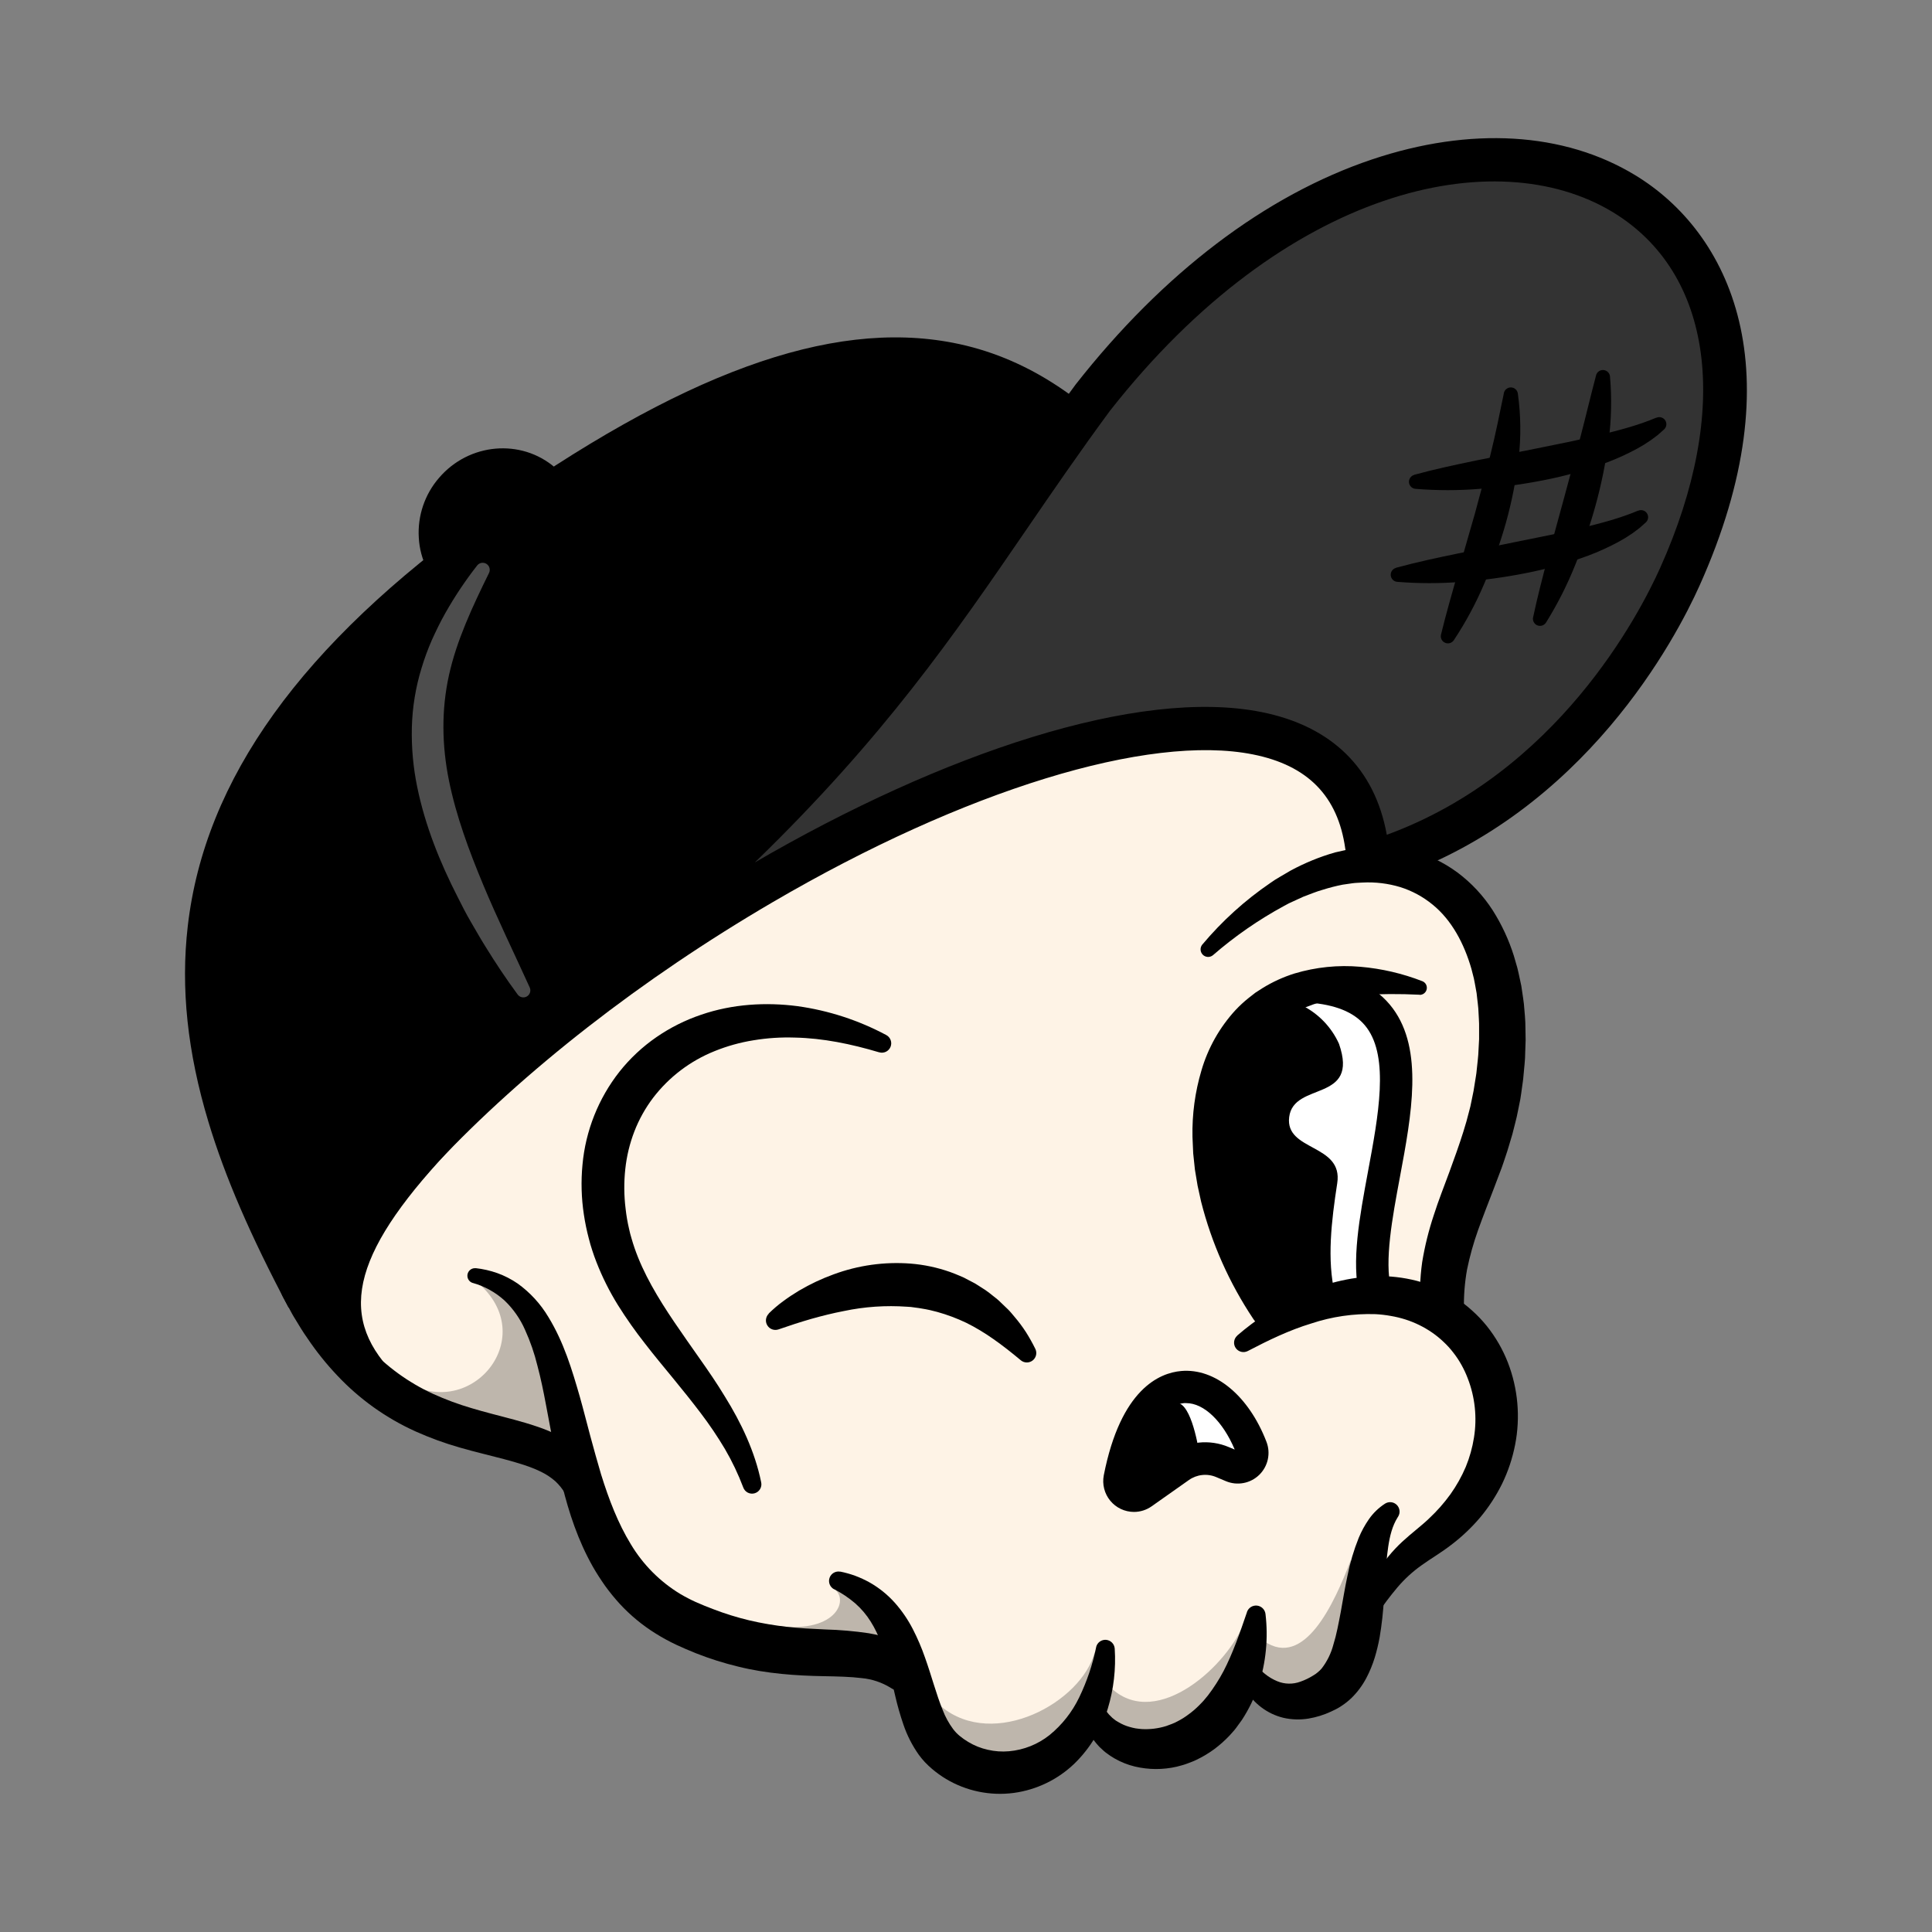 <svg width="128" height="128" viewBox="0 0 128 128" fill="none" xmlns="http://www.w3.org/2000/svg">
<rect x="0" y="0" width="128" height="128" fill="#808080" stroke="none"/>
<g clip-path="url(#clip0_506_205)">
<path d="M30.517 38.264C28.859 36.833 28.707 34.3 30.176 32.588C31.644 30.876 34.179 30.64 35.838 32.062" fill="black"/>
<path d="M30.517 39.695C30.175 39.695 29.845 39.572 29.585 39.349C29.042 38.885 28.599 38.315 28.283 37.674C27.967 37.033 27.784 36.335 27.746 35.621C27.658 34.175 28.141 32.751 29.09 31.656C31.07 29.346 34.515 29.042 36.769 30.976C36.912 31.098 37.029 31.247 37.114 31.415C37.199 31.583 37.251 31.766 37.265 31.953C37.279 32.141 37.257 32.329 37.198 32.508C37.14 32.686 37.047 32.852 36.924 32.995C36.802 33.137 36.653 33.255 36.485 33.34C36.317 33.425 36.134 33.476 35.947 33.49C35.759 33.504 35.571 33.482 35.392 33.423C35.214 33.365 35.048 33.272 34.905 33.149C33.85 32.242 32.222 32.409 31.261 33.52C30.798 34.052 30.562 34.744 30.603 35.448C30.62 35.779 30.704 36.102 30.849 36.4C30.994 36.697 31.199 36.962 31.449 37.178C31.671 37.368 31.829 37.622 31.902 37.905C31.976 38.188 31.96 38.486 31.859 38.761C31.758 39.035 31.575 39.271 31.335 39.438C31.095 39.605 30.809 39.695 30.517 39.695V39.695Z" fill="black"/>
<path d="M19.184 73.395C19.184 73.395 14.114 93.073 37.823 96.507C43.938 110.818 51.582 108.893 59.988 109.262C63.173 120.514 68.888 116.97 71.398 114.641C77.302 115.258 78.849 115.966 82.49 111.754C87.624 113.505 90.259 111.716 90.706 104.659C95.179 103.407 104.524 95.065 95.876 86.77C95.628 81.005 105.966 60.776 93.837 57.646C92.894 52.029 84.941 42.977 69.879 44.027C54.818 45.077 19.184 73.395 19.184 73.395Z" fill="#FEF3E6"/>
<path d="M82.409 48.743C75.254 23.593 60.763 15.975 32.65 35.262C8.361 51.929 9.939 78.241 25.397 90.219C22.199 86.232 24.131 81.733 31.61 74.299C42.031 63.919 61.808 50.594 82.409 48.743Z" fill="black"/>
<path d="M55.668 104.122C56.005 104.19 56.336 104.283 56.659 104.4C56.989 104.523 57.31 104.672 57.618 104.843C58.246 105.2 58.811 105.657 59.292 106.196C59.763 106.729 60.164 107.319 60.487 107.952C60.796 108.554 61.062 109.176 61.283 109.815C61.722 111.045 62.033 112.258 62.448 113.274C62.622 113.734 62.858 114.167 63.151 114.562C63.215 114.648 63.285 114.723 63.353 114.798C63.389 114.832 63.421 114.87 63.459 114.902C63.496 114.934 63.529 114.966 63.577 115.006C63.757 115.155 63.948 115.29 64.149 115.408C64.55 115.651 64.988 115.826 65.446 115.927C65.907 116.034 66.381 116.067 66.852 116.025C67.833 115.938 68.766 115.565 69.536 114.952C70.368 114.272 71.04 113.417 71.504 112.448C72.013 111.394 72.388 110.281 72.622 109.135V109.124C72.656 108.978 72.741 108.85 72.862 108.762C72.983 108.674 73.131 108.632 73.28 108.644C73.429 108.656 73.569 108.722 73.674 108.828C73.779 108.934 73.842 109.075 73.853 109.224C73.94 110.565 73.785 111.911 73.395 113.197C72.98 114.574 72.224 115.824 71.196 116.83C70.095 117.895 68.683 118.58 67.165 118.786C65.609 118.992 64.029 118.667 62.681 117.864C62.347 117.663 62.031 117.434 61.734 117.181C61.661 117.12 61.582 117.049 61.504 116.974C61.425 116.898 61.351 116.823 61.278 116.748C61.136 116.595 61.003 116.435 60.879 116.267C60.441 115.649 60.095 114.971 59.852 114.253C59.636 113.623 59.453 112.982 59.305 112.333C59.155 111.716 59.028 111.119 58.883 110.544C58.598 109.394 58.255 108.333 57.688 107.437C57.407 106.985 57.061 106.577 56.661 106.226C56.235 105.861 55.768 105.547 55.269 105.292H55.257C55.125 105.222 55.022 105.107 54.968 104.968C54.914 104.829 54.911 104.675 54.961 104.534C55.01 104.393 55.109 104.275 55.238 104.2C55.367 104.126 55.519 104.1 55.666 104.128L55.668 104.122Z" fill="black"/>
<path d="M73.012 112.861C73.074 112.997 73.146 113.129 73.227 113.254C73.262 113.316 73.301 113.376 73.343 113.433C73.391 113.487 73.432 113.541 73.475 113.593C73.52 113.644 73.569 113.692 73.62 113.737C73.665 113.788 73.715 113.833 73.77 113.872C73.826 113.911 73.874 113.954 73.926 113.993L74.105 114.099C74.335 114.237 74.582 114.343 74.84 114.414C74.965 114.457 75.103 114.478 75.234 114.508C75.301 114.52 75.368 114.529 75.436 114.534C75.503 114.545 75.571 114.552 75.64 114.555C76.191 114.586 76.743 114.518 77.269 114.353C77.398 114.297 77.532 114.263 77.659 114.208C77.787 114.153 77.919 114.101 78.039 114.029C78.29 113.9 78.53 113.748 78.754 113.576C78.992 113.404 79.215 113.213 79.422 113.006C79.524 112.897 79.635 112.797 79.735 112.682C79.835 112.568 79.928 112.446 80.032 112.324C80.419 111.817 80.765 111.279 81.064 110.714C81.676 109.535 82.137 108.21 82.613 106.815V106.804C82.659 106.668 82.749 106.551 82.87 106.473C82.991 106.395 83.135 106.361 83.278 106.375C83.421 106.39 83.554 106.453 83.657 106.553C83.759 106.654 83.825 106.786 83.842 106.929C84.032 108.525 83.875 110.143 83.382 111.673C83.113 112.477 82.742 113.242 82.278 113.952C82.151 114.131 82.021 114.31 81.888 114.489C81.756 114.668 81.6 114.823 81.456 114.99C81.147 115.316 80.81 115.615 80.45 115.884C80.081 116.155 79.688 116.391 79.275 116.589C79.069 116.693 78.847 116.768 78.633 116.85C78.418 116.932 78.189 116.986 77.965 117.047C77.049 117.258 76.096 117.254 75.182 117.036C74.72 116.924 74.276 116.748 73.863 116.514C73.655 116.396 73.455 116.264 73.266 116.117C73.171 116.043 73.08 115.963 72.994 115.879C72.902 115.801 72.816 115.715 72.738 115.623C72.411 115.266 72.154 114.85 71.981 114.398C71.819 113.956 71.75 113.485 71.779 113.015C71.786 112.883 71.834 112.757 71.918 112.655C72.001 112.553 72.115 112.481 72.243 112.448C72.371 112.416 72.506 112.426 72.628 112.476C72.75 112.526 72.852 112.614 72.921 112.727L73.012 112.861Z" fill="black"/>
<path opacity="0.25" d="M89.492 103.366C88.373 106.312 86.398 110.56 83.751 108.732C82.484 111.006 82.499 111.752 82.499 111.752C82.499 111.752 88.08 114.92 89.534 110.335C90.989 105.75 89.492 103.366 89.492 103.366Z" fill="black"/>
<path opacity="0.25" d="M82.484 107.392C81.366 110.337 76.706 114.587 73.686 111.902C72.418 114.176 73.135 114.662 73.135 114.662C73.135 114.662 80.359 117.83 81.813 113.244C83.268 108.657 82.484 107.392 82.484 107.392Z" fill="black"/>
<path opacity="0.25" d="M72.531 109.442C71.684 112.771 65.858 115.966 62.353 113.058C60.335 114.703 60.951 114.093 60.951 114.093C60.951 114.093 66.913 119.95 69.958 116.228C73.003 112.505 72.531 109.442 72.531 109.442Z" fill="black"/>
<path d="M92.592 100.539C92.245 101.096 92.082 101.75 91.973 102.473C91.864 103.196 91.819 103.958 91.771 104.748C91.722 105.539 91.672 106.358 91.583 107.197C91.536 107.618 91.477 108.046 91.404 108.48C91.322 108.929 91.215 109.372 91.084 109.809C90.94 110.28 90.752 110.736 90.524 111.172C90.27 111.654 89.944 112.095 89.558 112.478C89.352 112.678 89.128 112.857 88.889 113.015C88.77 113.095 88.646 113.169 88.518 113.235L88.182 113.398C87.71 113.618 87.211 113.773 86.697 113.859C86.145 113.95 85.581 113.934 85.035 113.811C84.497 113.681 83.992 113.441 83.552 113.104C83.151 112.795 82.806 112.419 82.533 111.993C82.402 111.793 82.287 111.584 82.187 111.367C82.139 111.258 82.093 111.149 82.051 111.038C82.01 110.927 81.978 110.825 81.935 110.68C81.898 110.552 81.904 110.415 81.952 110.29C81.999 110.166 82.087 110.06 82.201 109.99C82.314 109.919 82.448 109.888 82.58 109.901C82.713 109.913 82.839 109.969 82.937 110.06L83.064 110.178C83.109 110.219 83.175 110.297 83.232 110.357C83.289 110.416 83.356 110.485 83.411 110.548C83.538 110.673 83.669 110.788 83.801 110.895C84.047 111.097 84.321 111.261 84.615 111.383C85.108 111.59 85.662 111.6 86.162 111.412C86.442 111.314 86.71 111.186 86.962 111.031L87.164 110.904C87.214 110.866 87.261 110.832 87.305 110.793C87.399 110.717 87.485 110.634 87.563 110.543C87.927 110.071 88.191 109.532 88.341 108.956C88.443 108.628 88.533 108.278 88.608 107.913C88.683 107.548 88.76 107.174 88.83 106.788C88.971 106.019 89.098 105.214 89.275 104.392C89.444 103.536 89.693 102.698 90.018 101.888C90.199 101.452 90.426 101.036 90.696 100.648C90.982 100.237 91.347 99.887 91.769 99.616C91.889 99.542 92.031 99.51 92.171 99.526C92.311 99.542 92.442 99.605 92.542 99.705C92.642 99.805 92.705 99.936 92.721 100.076C92.738 100.217 92.706 100.358 92.631 100.478L92.592 100.539Z" fill="black"/>
<path d="M87.912 65.426C97.572 66.359 89.908 78.985 91.382 85.257L84.298 85.656C84.298 85.656 75.65 66.338 87.912 65.426Z" fill="white"/>
<path d="M94.041 65.903C92.738 65.838 91.432 65.845 90.13 65.923C88.902 65.991 87.694 66.258 86.552 66.716C85.49 67.15 84.539 67.818 83.77 68.671C83.673 68.773 83.584 68.883 83.502 68.998C83.418 69.113 83.323 69.22 83.245 69.336L83.021 69.694C82.941 69.812 82.87 69.937 82.808 70.066C82.674 70.321 82.554 70.584 82.45 70.853L82.291 71.259L82.164 71.683C81.838 72.847 81.693 74.053 81.737 75.261L81.788 76.186L81.897 77.111L82.049 78.035L82.252 78.957C82.559 80.185 82.97 81.386 83.481 82.545C83.996 83.715 84.593 84.846 85.27 85.93V85.946C85.459 86.243 85.523 86.603 85.448 86.947C85.372 87.291 85.162 87.591 84.865 87.781C84.568 87.971 84.208 88.035 83.864 87.959C83.52 87.883 83.22 87.674 83.03 87.377C81.446 85.005 80.278 82.38 79.577 79.615L79.345 78.561L79.166 77.488L79.053 76.415L79.005 75.322C78.974 73.832 79.174 72.347 79.599 70.919C80.033 69.431 80.805 68.063 81.855 66.921C82.123 66.636 82.411 66.37 82.717 66.125L83.175 65.767L83.667 65.451C84.323 65.048 85.027 64.728 85.762 64.497C87.177 64.073 88.66 63.921 90.132 64.052C91.538 64.173 92.919 64.495 94.234 65.007C94.337 65.047 94.422 65.122 94.475 65.218C94.527 65.315 94.545 65.427 94.523 65.535C94.502 65.642 94.443 65.739 94.358 65.808C94.272 65.877 94.165 65.914 94.055 65.912L94.041 65.903Z" fill="black"/>
<path d="M91.111 86.71C90.869 86.709 90.634 86.627 90.445 86.477C90.256 86.326 90.123 86.117 90.068 85.881C89.522 83.57 90.068 80.67 90.636 77.601C91.325 73.905 92.039 70.088 90.547 68.082C89.865 67.165 88.715 66.633 87.034 66.453C86.755 66.417 86.501 66.274 86.327 66.053C86.153 65.833 86.072 65.553 86.102 65.274C86.132 64.995 86.27 64.739 86.486 64.56C86.703 64.381 86.981 64.294 87.261 64.318C89.54 64.562 91.225 65.392 92.27 66.8C94.322 69.556 93.522 73.846 92.746 77.994C92.239 80.712 91.715 83.518 92.157 85.389C92.222 85.666 92.174 85.957 92.025 86.199C91.875 86.441 91.636 86.614 91.359 86.679C91.278 86.699 91.194 86.709 91.111 86.71Z" fill="black"/>
<path d="M84.291 87.012L84.25 86.933C84.08 87.012 84.291 87.012 84.291 87.012Z" fill="black"/>
<path d="M88.595 78.393C89.003 75.765 85.135 76.29 85.411 74.014C85.703 71.619 90.08 73.082 88.71 69.15C88.213 68.052 87.354 67.159 86.277 66.619C75.477 67.397 83.672 85.824 84.25 86.921C84.477 86.797 85.391 86.49 88.438 85.719C87.905 83.454 88.209 80.903 88.595 78.393Z" fill="black"/>
<path d="M81.958 88.493C83.216 87.407 84.616 86.497 86.12 85.79C87.694 85.04 89.404 84.617 91.146 84.549C92.058 84.527 92.969 84.63 93.853 84.856C94.758 85.092 95.621 85.468 96.409 85.971C96.807 86.224 97.182 86.511 97.531 86.828C97.882 87.141 98.207 87.483 98.502 87.849C99.088 88.581 99.56 89.398 99.901 90.271C100.572 92.005 100.738 93.892 100.381 95.716C100.208 96.611 99.919 97.479 99.52 98.298C99.124 99.102 98.633 99.857 98.057 100.545C97.487 101.215 96.846 101.822 96.145 102.353C95.451 102.89 94.749 103.291 94.177 103.707C93.59 104.124 93.057 104.612 92.59 105.16C92.099 105.743 91.64 106.353 91.216 106.986V106.986C91.13 107.113 91 107.204 90.85 107.241C90.701 107.277 90.544 107.257 90.408 107.185C90.273 107.112 90.17 106.991 90.118 106.847C90.066 106.702 90.07 106.543 90.129 106.401C90.436 105.627 90.808 104.88 91.239 104.167C91.699 103.423 92.257 102.743 92.898 102.147C93.54 101.554 94.179 101.088 94.687 100.595C95.207 100.109 95.679 99.574 96.096 98.997C96.498 98.432 96.837 97.826 97.109 97.189C97.367 96.563 97.55 95.909 97.655 95.241C97.867 93.919 97.725 92.566 97.241 91.318C97.124 91.009 96.984 90.71 96.823 90.423C96.666 90.14 96.486 89.87 96.286 89.615C96.09 89.358 95.872 89.119 95.635 88.899C95.401 88.676 95.15 88.471 94.883 88.287C94.344 87.915 93.751 87.624 93.127 87.423C92.807 87.321 92.481 87.241 92.15 87.185C91.813 87.124 91.472 87.084 91.13 87.066C89.684 87.018 88.242 87.228 86.869 87.686C85.438 88.119 84.051 88.786 82.669 89.509C82.533 89.579 82.377 89.597 82.229 89.56C82.081 89.522 81.952 89.432 81.867 89.306C81.781 89.18 81.745 89.027 81.765 88.876C81.785 88.724 81.859 88.586 81.975 88.486L81.958 88.493Z" fill="black"/>
<path d="M31.508 84.017C32 84.071 32.484 84.182 32.95 84.347C33.428 84.52 33.882 84.753 34.301 85.041C35.122 85.632 35.813 86.386 36.331 87.255C37.365 88.946 37.902 90.765 38.41 92.522C38.659 93.403 38.877 94.28 39.109 95.142C39.342 96.004 39.578 96.856 39.825 97.688C40.34 99.346 40.95 100.933 41.793 102.308C42.598 103.654 43.719 104.784 45.059 105.598C45.392 105.796 45.736 105.975 46.088 106.135L46.668 106.382L47.253 106.611C48.029 106.91 48.825 107.157 49.634 107.351C50.445 107.541 51.266 107.684 52.094 107.777C52.931 107.875 53.784 107.915 54.679 107.956C55.641 107.981 56.6 108.065 57.552 108.206C58.094 108.295 58.626 108.439 59.139 108.636C59.68 108.848 60.19 109.133 60.656 109.482C60.954 109.703 61.155 110.033 61.215 110.4C61.275 110.767 61.19 111.143 60.977 111.448C60.765 111.753 60.442 111.964 60.077 112.035C59.712 112.107 59.334 112.033 59.022 111.831L58.992 111.811C58.414 111.458 57.764 111.242 57.09 111.179C56.337 111.086 55.48 111.068 54.571 111.051C52.759 111.02 50.782 110.886 48.895 110.414C47.951 110.186 47.024 109.893 46.12 109.537L45.451 109.26L44.793 108.965C44.328 108.745 43.877 108.498 43.441 108.226C42.562 107.68 41.761 107.018 41.059 106.258C40.715 105.881 40.392 105.484 40.092 105.07C39.8 104.655 39.525 104.231 39.279 103.799C38.294 102.06 37.694 100.221 37.247 98.407C37.02 97.502 36.837 96.598 36.668 95.704L36.169 93.053C36.006 92.18 35.83 91.32 35.608 90.489C35.409 89.672 35.135 88.875 34.787 88.109C34.466 87.376 34.003 86.713 33.424 86.16C32.824 85.616 32.106 85.218 31.326 84.999H31.317C31.199 84.963 31.098 84.883 31.035 84.776C30.972 84.67 30.951 84.544 30.975 84.422C31 84.301 31.068 84.193 31.168 84.119C31.267 84.045 31.39 84.011 31.514 84.023L31.508 84.017Z" fill="black"/>
<path d="M21.318 84.686L21.646 85.3C21.755 85.504 21.857 85.715 21.979 85.908C22.216 86.302 22.442 86.706 22.707 87.078C23.204 87.836 23.764 88.55 24.381 89.214C25.592 90.528 27.051 91.591 28.674 92.339C29.509 92.719 30.37 93.039 31.251 93.296C32.145 93.566 33.084 93.795 34.057 94.056C34.546 94.192 35.041 94.327 35.551 94.504C36.082 94.678 36.599 94.893 37.097 95.148C37.641 95.425 38.145 95.774 38.596 96.185C39.059 96.62 39.451 97.123 39.761 97.677C39.929 97.976 39.975 98.33 39.887 98.662C39.8 98.994 39.586 99.279 39.292 99.457C38.997 99.634 38.645 99.689 38.311 99.611C37.976 99.533 37.685 99.328 37.499 99.038L37.446 98.954C37.27 98.653 37.051 98.379 36.796 98.14C36.517 97.895 36.206 97.688 35.873 97.523C35.158 97.165 34.283 96.908 33.369 96.665C32.455 96.421 31.469 96.196 30.483 95.91C29.475 95.624 28.489 95.265 27.533 94.836C25.575 93.953 23.81 92.692 22.34 91.126C21.612 90.358 20.95 89.531 20.36 88.652C20.054 88.225 19.792 87.774 19.52 87.329C19.379 87.109 19.265 86.878 19.14 86.651L18.769 85.967C18.672 85.802 18.61 85.618 18.586 85.428C18.561 85.238 18.576 85.045 18.627 84.86C18.679 84.676 18.767 84.503 18.887 84.353C19.006 84.204 19.155 84.079 19.323 83.988C19.492 83.897 19.677 83.84 19.868 83.822C20.059 83.803 20.252 83.823 20.434 83.881C20.617 83.938 20.787 84.032 20.933 84.156C21.079 84.281 21.198 84.433 21.284 84.604V84.615L21.318 84.686Z" fill="black"/>
<path d="M58.239 69.717C56.387 69.164 54.514 68.78 52.659 68.742C51.743 68.712 50.827 68.771 49.924 68.921C49.042 69.062 48.179 69.302 47.351 69.637C45.737 70.282 44.327 71.352 43.27 72.733C42.755 73.414 42.337 74.163 42.029 74.959C41.719 75.763 41.516 76.605 41.426 77.463C41.332 78.337 41.34 79.219 41.449 80.091C41.498 80.534 41.573 80.974 41.675 81.407L41.75 81.729L41.841 82.05C41.898 82.264 41.972 82.475 42.041 82.686C42.625 84.38 43.591 85.992 44.673 87.591C45.219 88.389 45.782 89.201 46.355 90.01C46.927 90.819 47.5 91.654 48.027 92.527C49.101 94.255 50.015 96.165 50.43 98.207C50.464 98.36 50.438 98.521 50.357 98.656C50.276 98.792 50.147 98.891 49.996 98.934C49.844 98.978 49.682 98.962 49.542 98.89C49.402 98.818 49.295 98.695 49.242 98.546V98.546C48.908 97.662 48.501 96.808 48.024 95.992C47.536 95.173 47.002 94.383 46.426 93.624C45.845 92.858 45.235 92.099 44.612 91.339C43.99 90.579 43.347 89.813 42.732 89.014C42.092 88.2 41.495 87.353 40.945 86.475C40.381 85.567 39.901 84.609 39.514 83.613C39.419 83.359 39.319 83.107 39.24 82.846L39.118 82.454L39.011 82.057C38.872 81.531 38.762 80.999 38.682 80.461C38.517 79.371 38.486 78.265 38.591 77.168C38.794 74.918 39.646 72.775 41.043 71C41.742 70.12 42.568 69.348 43.494 68.71C44.408 68.081 45.405 67.582 46.457 67.227C48.539 66.512 50.75 66.39 52.833 66.66C54.891 66.946 56.883 67.594 58.716 68.574C58.852 68.646 58.957 68.766 59.009 68.911C59.062 69.056 59.058 69.215 59 69.358C58.941 69.501 58.832 69.616 58.693 69.683C58.554 69.749 58.395 69.761 58.248 69.717H58.239Z" fill="black"/>
<path d="M79.654 62.583C80.966 61.019 82.486 59.642 84.173 58.492L84.495 58.274L84.829 58.075C85.055 57.943 85.279 57.807 85.506 57.678C85.971 57.428 86.448 57.201 86.937 57C87.433 56.797 87.94 56.621 88.456 56.474L89.252 56.295C89.518 56.235 89.788 56.209 90.066 56.167C91.189 56.027 92.327 56.088 93.429 56.346C93.711 56.407 93.988 56.488 94.259 56.587L94.667 56.737C94.735 56.764 94.803 56.787 94.869 56.816L95.066 56.911C95.592 57.16 96.092 57.459 96.56 57.805C97.482 58.493 98.273 59.342 98.896 60.31C99.494 61.253 99.966 62.27 100.3 63.335L100.528 64.123C100.597 64.386 100.647 64.66 100.706 64.918L100.791 65.317L100.85 65.716C100.887 65.98 100.934 66.252 100.962 66.513C101.005 67.05 101.068 67.587 101.064 68.111L101.077 68.907L101.05 69.698C101.05 70.234 100.977 70.744 100.935 71.268C100.918 71.529 100.871 71.79 100.837 72.053C100.803 72.316 100.767 72.576 100.723 72.837L100.567 73.612L100.486 74L100.392 74.381L100.198 75.145L99.975 75.894C99.905 76.146 99.823 76.39 99.74 76.635C99.658 76.88 99.579 77.127 99.492 77.365C99.313 77.842 99.134 78.32 98.955 78.783C98.597 79.713 98.24 80.62 97.926 81.499C97.621 82.352 97.377 83.225 97.195 84.112C97.042 84.973 96.973 85.846 96.989 86.72V86.776C96.998 86.964 96.97 87.152 96.906 87.329C96.842 87.506 96.745 87.668 96.618 87.808C96.491 87.947 96.339 88.06 96.168 88.14C95.998 88.22 95.814 88.266 95.626 88.275C95.438 88.284 95.25 88.256 95.073 88.192C94.896 88.128 94.733 88.03 94.594 87.904C94.455 87.777 94.342 87.624 94.262 87.454C94.181 87.284 94.136 87.1 94.127 86.912C94.037 85.814 94.07 84.709 94.223 83.618C94.396 82.563 94.653 81.524 94.991 80.509C95.307 79.515 95.68 78.59 96.016 77.671C96.352 76.751 96.674 75.864 96.953 74.971L97.154 74.302L97.332 73.629L97.418 73.295L97.488 72.957L97.626 72.281L97.735 71.603C97.769 71.374 97.816 71.15 97.833 70.919C97.876 70.46 97.946 69.998 97.957 69.54L97.994 68.851V68.168C98.007 67.708 97.957 67.261 97.941 66.807C97.923 66.583 97.891 66.361 97.867 66.138L97.83 65.803L97.771 65.476C97.728 65.258 97.696 65.036 97.647 64.821L97.484 64.183C97 62.51 96.177 60.954 94.907 59.927C94.275 59.409 93.55 59.017 92.771 58.773C91.96 58.528 91.112 58.426 90.266 58.471C90.048 58.489 89.83 58.485 89.611 58.517L88.953 58.612C88.51 58.699 88.072 58.811 87.642 58.947C87.204 59.068 86.778 59.251 86.343 59.412C86.132 59.505 85.921 59.607 85.708 59.703L85.389 59.85L85.08 60.016C83.392 60.931 81.809 62.027 80.359 63.286V63.286C80.263 63.365 80.141 63.405 80.017 63.399C79.893 63.392 79.775 63.34 79.688 63.253C79.6 63.165 79.548 63.047 79.542 62.923C79.535 62.8 79.576 62.678 79.654 62.581V62.583Z" fill="black"/>
<path d="M50.931 87.021C51.097 86.855 51.248 86.728 51.408 86.586C51.569 86.445 51.734 86.323 51.902 86.198C52.235 85.948 52.586 85.724 52.943 85.506C53.668 85.079 54.43 84.72 55.221 84.432C56.853 83.828 58.596 83.583 60.332 83.717C61.221 83.788 62.097 83.974 62.938 84.27C63.149 84.339 63.353 84.434 63.561 84.516C63.663 84.561 63.767 84.6 63.867 84.649L64.162 84.805L64.457 84.958C64.557 85.007 64.653 85.063 64.745 85.125L65.302 85.482C65.48 85.604 65.659 85.749 65.824 85.881L66.08 86.085C66.165 86.153 66.241 86.234 66.319 86.307C66.477 86.457 66.634 86.604 66.788 86.756C66.942 86.908 67.073 87.076 67.212 87.239C67.488 87.561 67.742 87.901 67.972 88.257C68.196 88.611 68.401 88.976 68.586 89.352C68.653 89.48 68.673 89.627 68.644 89.769C68.614 89.91 68.537 90.037 68.424 90.128C68.311 90.219 68.171 90.268 68.026 90.267C67.882 90.266 67.742 90.215 67.631 90.123L67.602 90.098C66.416 89.11 65.253 88.244 64.006 87.634C63.391 87.341 62.752 87.102 62.096 86.919C61.929 86.881 61.767 86.838 61.604 86.796C61.441 86.752 61.271 86.735 61.106 86.701C60.942 86.667 60.772 86.649 60.604 86.626L60.352 86.591L60.096 86.574C58.693 86.474 57.282 86.57 55.906 86.86C55.19 86.998 54.475 87.175 53.759 87.377C53.401 87.482 53.044 87.588 52.686 87.704L51.621 88.062L51.573 88.078C51.438 88.123 51.292 88.122 51.159 88.073C51.025 88.025 50.912 87.933 50.838 87.811C50.763 87.691 50.732 87.548 50.749 87.407C50.767 87.266 50.831 87.135 50.933 87.035L50.931 87.021Z" fill="black"/>
<path d="M92.188 57.147C91.996 56.179 91.513 55.319 90.971 54.464C90.704 54.034 90.406 53.612 90.103 53.192C89.801 52.771 89.486 52.353 89.159 51.94C88.513 51.109 87.824 50.294 87.139 49.474L86.105 48.244C85.926 48.034 85.758 47.834 85.59 47.625C85.422 47.416 85.243 47.204 85.094 47.013L85.059 46.965C84.832 46.688 84.717 46.336 84.737 45.978C84.757 45.621 84.91 45.284 85.167 45.034C85.423 44.784 85.764 44.639 86.121 44.628C86.479 44.617 86.828 44.74 87.1 44.974C87.345 45.174 87.552 45.358 87.767 45.559C87.982 45.759 88.184 45.959 88.388 46.163C88.794 46.573 89.18 47.001 89.552 47.442C90.302 48.332 90.983 49.278 91.588 50.272C91.898 50.778 92.181 51.3 92.434 51.836C92.697 52.383 92.916 52.949 93.093 53.53C93.277 54.129 93.394 54.747 93.44 55.372C93.493 56.027 93.401 56.685 93.171 57.301C93.129 57.402 93.055 57.486 92.961 57.543C92.867 57.599 92.757 57.624 92.648 57.613C92.539 57.603 92.436 57.558 92.354 57.485C92.272 57.412 92.216 57.315 92.193 57.208L92.188 57.147Z" fill="black"/>
<path d="M82.903 95.903C80.915 90.772 75.808 89.659 74.182 97.949C74.145 98.137 74.166 98.332 74.24 98.508C74.315 98.685 74.441 98.835 74.602 98.939C74.763 99.043 74.951 99.097 75.143 99.093C75.335 99.09 75.521 99.029 75.677 98.919L78.142 97.178C78.553 96.889 79.03 96.709 79.528 96.655C80.027 96.601 80.531 96.674 80.994 96.868L81.636 97.139C81.811 97.212 82.002 97.232 82.188 97.197C82.373 97.162 82.544 97.072 82.68 96.941C82.815 96.809 82.908 96.64 82.948 96.455C82.987 96.271 82.972 96.078 82.903 95.903Z" fill="white"/>
<path d="M75.125 100.169C74.825 100.168 74.529 100.101 74.258 99.973C73.987 99.844 73.747 99.658 73.557 99.426C73.366 99.195 73.229 98.924 73.155 98.633C73.081 98.343 73.072 98.04 73.128 97.745C74.25 92.021 76.824 90.958 78.257 90.833C80.511 90.634 82.729 92.473 83.905 95.52C84.049 95.892 84.081 96.298 83.996 96.689C83.911 97.079 83.713 97.435 83.427 97.714C83.141 97.992 82.78 98.18 82.387 98.254C81.995 98.329 81.59 98.286 81.221 98.132L80.577 97.861C80.283 97.736 79.961 97.689 79.644 97.724C79.326 97.758 79.022 97.874 78.761 98.06L76.296 99.799C75.953 100.04 75.544 100.17 75.125 100.169V100.169ZM78.592 92.96C78.543 92.96 78.495 92.96 78.447 92.96C77.091 93.08 75.921 94.908 75.291 97.87L77.524 96.294C78.081 95.898 78.731 95.651 79.411 95.577C80.092 95.504 80.779 95.605 81.409 95.872L81.803 96.037C81.017 94.167 79.765 92.96 78.592 92.96V92.96Z" fill="black"/>
<path d="M78.155 92.985C79.066 93.395 79.474 96.407 79.474 96.407L74.162 98.818C74.162 98.818 74.738 94.947 74.804 94.829C76.187 92.387 78.155 92.985 78.155 92.985Z" fill="black"/>
<path d="M19.12 86.633C16.589 81.862 14.903 77.955 13.812 74.338C12.415 69.705 11.966 65.46 12.44 61.358C13.563 51.617 19.982 42.689 32.065 34.06C45.11 24.742 54.981 21.135 63.132 22.709C72.778 24.573 78.543 33.593 84.647 43.14L85.098 43.856L82.688 45.398L82.236 44.682C76.221 35.275 71.028 27.151 62.59 25.52C55.362 24.125 45.922 27.679 33.728 36.389C22.342 44.521 16.309 52.796 15.283 61.687C14.315 70.095 17.957 78.323 21.649 85.3L19.12 86.633Z" fill="black"/>
<path d="M32.401 37.956C31.301 40.19 30.254 42.428 29.746 44.729C29.238 47.029 29.272 49.38 29.746 51.719C30.22 54.059 31.067 56.347 32.013 58.617C32.959 60.887 34.052 63.125 35.092 65.415C35.142 65.52 35.151 65.64 35.117 65.752C35.082 65.863 35.008 65.958 34.907 66.017C34.806 66.076 34.688 66.094 34.574 66.07C34.46 66.045 34.359 65.979 34.292 65.884C33.542 64.866 32.843 63.814 32.176 62.735C31.839 62.199 31.53 61.646 31.208 61.099C30.886 60.551 30.598 59.984 30.313 59.413C29.154 57.145 28.177 54.736 27.644 52.152C27.375 50.851 27.255 49.523 27.286 48.194C27.321 46.859 27.537 45.535 27.93 44.258C28.12 43.627 28.348 43.007 28.612 42.403C28.882 41.807 29.165 41.221 29.483 40.657C30.112 39.539 30.825 38.471 31.616 37.461C31.687 37.371 31.789 37.311 31.902 37.292C32.015 37.273 32.131 37.297 32.228 37.357C32.325 37.418 32.397 37.513 32.428 37.623C32.46 37.733 32.45 37.851 32.401 37.954V37.956Z" fill="#4D4D4D"/>
<path d="M90.544 56.025C90.565 56.172 90.618 56.312 90.7 56.436C90.782 56.559 90.89 56.663 91.017 56.74C91.143 56.817 91.285 56.865 91.433 56.881C91.58 56.896 91.729 56.879 91.869 56.83C102.004 53.326 108.394 44.666 111.29 38.226C123.915 10.141 93.91 -1.066 72.397 26.352C63.77 38.058 59.4 47.299 43.281 61.379C32.696 70.626 26.193 77.037 20.539 85.627C35.169 60.843 87.603 34.945 90.544 56.025Z" fill="#333333"/>
<path d="M20.537 87.057C20.285 87.056 20.037 86.989 19.819 86.862C19.601 86.736 19.421 86.554 19.296 86.335C19.171 86.116 19.106 85.868 19.108 85.616C19.11 85.364 19.178 85.116 19.306 84.899C21.199 81.692 23.725 78.459 26.7 75.286C30.952 70.513 35.957 65.875 42.34 60.299C54.561 49.625 59.958 41.754 65.67 33.425C67.414 30.881 69.218 28.251 71.244 25.502C71.252 25.49 71.26 25.479 71.269 25.468C77.062 18.085 83.851 12.932 90.905 10.561C97.415 8.375 103.606 8.742 108.315 11.594C114.592 15.389 119.013 24.531 112.594 38.811C111.05 42.246 105.027 53.796 92.336 58.183C91.996 58.3 91.635 58.342 91.278 58.303C90.92 58.265 90.576 58.148 90.269 57.961C89.962 57.774 89.701 57.521 89.503 57.22C89.306 56.92 89.177 56.58 89.127 56.224V56.224C88.642 52.748 86.642 50.707 83.014 49.983C76.085 48.598 63.888 52.351 51.181 59.778C42.469 64.869 34.693 70.962 28.9 77.109C26.271 80.017 23.875 83.127 21.733 86.411C21.603 86.609 21.426 86.772 21.217 86.885C21.008 86.998 20.774 87.057 20.537 87.057ZM73.536 27.218C71.543 29.922 69.758 32.525 68.031 35.044C63.201 42.09 58.589 48.818 50.006 57.142C62.437 49.906 75.409 45.543 83.576 47.176C88.227 48.104 91.089 50.913 91.878 55.308C103.161 51.172 108.578 40.764 109.984 37.638C114.712 27.117 113.505 18.076 106.835 14.044C99.098 9.375 85.178 12.39 73.536 27.218Z" fill="black"/>
<path opacity="0.25" d="M31.786 85.1C35.811 88.754 31.015 94.37 26.641 91.388C28.827 95.761 37.823 96.507 37.823 96.507C37.823 96.507 37.153 85.996 31.786 85.1Z" fill="black"/>
<path opacity="0.25" d="M55.369 105.355C56.264 106.199 55.121 108.485 50.747 107.591C54.525 110.076 60.092 110.176 60.092 110.176L57.11 105.403L55.369 105.355Z" fill="black"/>
<path d="M93.704 31.453C95.062 31.083 96.433 30.792 97.792 30.509L101.86 29.699C103.209 29.43 104.544 29.162 105.875 28.843C107.206 28.525 108.504 28.191 109.728 27.674H109.75C109.851 27.631 109.964 27.625 110.069 27.657C110.175 27.689 110.265 27.756 110.325 27.849C110.386 27.941 110.411 28.051 110.398 28.16C110.385 28.27 110.334 28.371 110.254 28.446C110.116 28.575 109.973 28.7 109.828 28.824L109.377 29.16C109.224 29.266 109.066 29.366 108.909 29.468L108.427 29.745C107.783 30.092 107.116 30.395 106.431 30.652C105.081 31.151 103.693 31.539 102.281 31.813C100.883 32.09 99.471 32.282 98.05 32.387C96.628 32.503 95.198 32.503 93.776 32.387C93.666 32.377 93.563 32.329 93.484 32.251C93.406 32.173 93.358 32.07 93.349 31.959C93.339 31.849 93.369 31.739 93.432 31.649C93.495 31.558 93.589 31.493 93.695 31.464L93.704 31.453Z" fill="black"/>
<path d="M92.495 37.614C93.853 37.244 95.223 36.952 96.583 36.672L100.651 35.859C102.002 35.591 103.335 35.323 104.665 35.004C105.996 34.686 107.295 34.351 108.519 33.834H108.54C108.642 33.791 108.755 33.785 108.86 33.817C108.965 33.849 109.056 33.917 109.116 34.01C109.176 34.102 109.202 34.212 109.189 34.321C109.176 34.431 109.125 34.532 109.045 34.607C108.907 34.736 108.764 34.861 108.619 34.985L108.168 35.323C108.014 35.426 107.857 35.527 107.701 35.629L107.22 35.906C106.575 36.253 105.907 36.556 105.222 36.813C103.872 37.312 102.484 37.7 101.071 37.974C99.674 38.252 98.261 38.443 96.841 38.548C95.419 38.664 93.99 38.664 92.569 38.548C92.458 38.539 92.355 38.491 92.277 38.413C92.198 38.334 92.15 38.231 92.14 38.121C92.13 38.011 92.16 37.901 92.223 37.81C92.286 37.719 92.379 37.654 92.486 37.625L92.495 37.614Z" fill="black"/>
<path d="M95.474 42.029C95.805 40.673 96.189 39.333 96.572 38.006L97.712 34.04C98.07 32.718 98.427 31.4 98.758 30.074C99.089 28.749 99.352 27.42 99.635 26.056V26.04C99.658 25.933 99.717 25.837 99.804 25.769C99.89 25.701 99.997 25.665 100.107 25.668C100.217 25.67 100.322 25.711 100.405 25.784C100.488 25.856 100.543 25.955 100.56 26.064C100.76 27.5 100.778 28.957 100.612 30.398C100.44 31.824 100.161 33.234 99.776 34.618C99.389 35.991 98.911 37.337 98.345 38.647C97.787 39.964 97.108 41.227 96.317 42.419C96.254 42.51 96.162 42.577 96.056 42.607C95.951 42.637 95.837 42.629 95.737 42.584C95.636 42.54 95.554 42.461 95.505 42.362C95.457 42.263 95.444 42.151 95.47 42.044L95.474 42.029Z" fill="black"/>
<path d="M101.574 40.89C101.864 39.525 102.216 38.176 102.572 36.842L103.66 32.856C104.018 31.532 104.376 30.208 104.725 28.883C105.073 27.557 105.383 26.228 105.742 24.876V24.865C105.771 24.759 105.835 24.665 105.925 24.601C106.015 24.538 106.125 24.507 106.235 24.516C106.345 24.525 106.448 24.572 106.527 24.649C106.605 24.726 106.655 24.829 106.666 24.938C106.792 26.369 106.761 27.808 106.573 29.232C106.386 30.645 106.104 32.044 105.728 33.419C105.352 34.787 104.894 36.132 104.356 37.444C103.825 38.767 103.18 40.04 102.426 41.249C102.359 41.354 102.252 41.428 102.131 41.455C102.009 41.482 101.881 41.459 101.776 41.392C101.696 41.34 101.634 41.265 101.597 41.177C101.56 41.089 101.55 40.992 101.569 40.899L101.574 40.89Z" fill="black"/>
</g>
<defs>
<clipPath id="clip0_506_205">
<rect width="103.471" height="109.696" fill="white" transform="translate(12.265 9.152)"/>
</clipPath>
</defs>
</svg>
